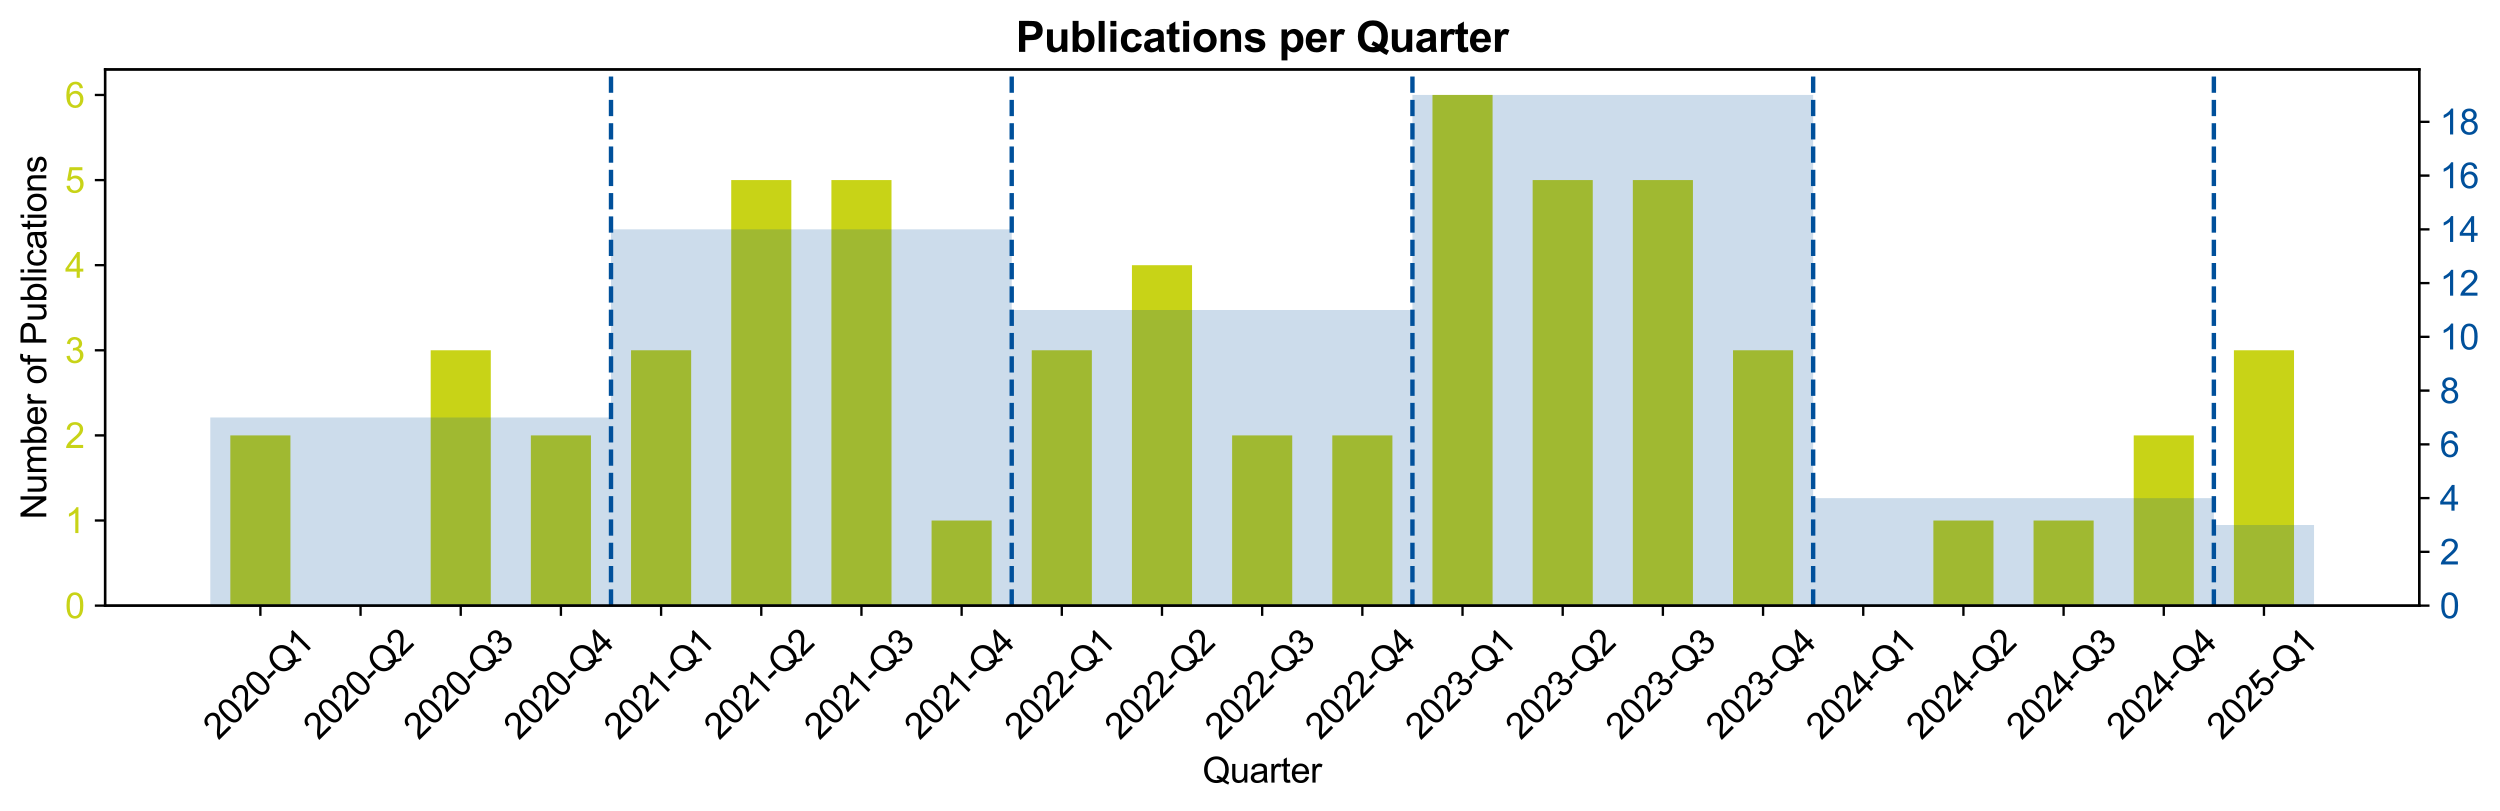 <?xml version="1.0" encoding="utf-8" standalone="no"?>
<!DOCTYPE svg PUBLIC "-//W3C//DTD SVG 1.1//EN"
  "http://www.w3.org/Graphics/SVG/1.1/DTD/svg11.dtd">
<svg xmlns:xlink="http://www.w3.org/1999/xlink" width="852.694pt" height="276.513pt" viewBox="0 0 852.694 276.513" xmlns="http://www.w3.org/2000/svg" version="1.1">
 <defs>
  <style type="text/css">*{stroke-linejoin: round; stroke-linecap: butt}</style>
 </defs>
 <g id="figure_1">
  <g id="patch_1">
   <path d="M 0 276.513 
L 852.694 276.513 
L 852.694 0 
L 0 0 
L 0 276.513 
z
" style="fill: none"/>
  </g>
  <g id="axes_1">
   <g id="patch_2">
    <path d="M 35.847 206.561 
L 825.148 206.561 
L 825.148 23.683 
L 35.847 23.683 
L 35.847 206.561 
z
" style="fill: none"/>
   </g>
   <g id="patch_3">
    <path d="M 78.559 206.561 
L 99.06 206.561 
L 99.06 148.504 
L 78.559 148.504 
z
" clip-path="url(#p0980b74eaa)" style="fill: #c8d317"/>
   </g>
   <g id="patch_4">
    <path d="M 112.727 206.561 
L 133.229 206.561 
L 133.229 206.561 
L 112.727 206.561 
z
" clip-path="url(#p0980b74eaa)" style="fill: #c8d317"/>
   </g>
   <g id="patch_5">
    <path d="M 146.896 206.561 
L 167.398 206.561 
L 167.398 119.476 
L 146.896 119.476 
z
" clip-path="url(#p0980b74eaa)" style="fill: #c8d317"/>
   </g>
   <g id="patch_6">
    <path d="M 181.065 206.561 
L 201.566 206.561 
L 201.566 148.504 
L 181.065 148.504 
z
" clip-path="url(#p0980b74eaa)" style="fill: #c8d317"/>
   </g>
   <g id="patch_7">
    <path d="M 215.234 206.561 
L 235.735 206.561 
L 235.735 119.476 
L 215.234 119.476 
z
" clip-path="url(#p0980b74eaa)" style="fill: #c8d317"/>
   </g>
   <g id="patch_8">
    <path d="M 249.403 206.561 
L 269.904 206.561 
L 269.904 61.419 
L 249.403 61.419 
z
" clip-path="url(#p0980b74eaa)" style="fill: #c8d317"/>
   </g>
   <g id="patch_9">
    <path d="M 283.572 206.561 
L 304.073 206.561 
L 304.073 61.419 
L 283.572 61.419 
z
" clip-path="url(#p0980b74eaa)" style="fill: #c8d317"/>
   </g>
   <g id="patch_10">
    <path d="M 317.74 206.561 
L 338.242 206.561 
L 338.242 177.532 
L 317.74 177.532 
z
" clip-path="url(#p0980b74eaa)" style="fill: #c8d317"/>
   </g>
   <g id="patch_11">
    <path d="M 351.909 206.561 
L 372.41 206.561 
L 372.41 119.476 
L 351.909 119.476 
z
" clip-path="url(#p0980b74eaa)" style="fill: #c8d317"/>
   </g>
   <g id="patch_12">
    <path d="M 386.078 206.561 
L 406.579 206.561 
L 406.579 90.448 
L 386.078 90.448 
z
" clip-path="url(#p0980b74eaa)" style="fill: #c8d317"/>
   </g>
   <g id="patch_13">
    <path d="M 420.247 206.561 
L 440.748 206.561 
L 440.748 148.504 
L 420.247 148.504 
z
" clip-path="url(#p0980b74eaa)" style="fill: #c8d317"/>
   </g>
   <g id="patch_14">
    <path d="M 454.416 206.561 
L 474.917 206.561 
L 474.917 148.504 
L 454.416 148.504 
z
" clip-path="url(#p0980b74eaa)" style="fill: #c8d317"/>
   </g>
   <g id="patch_15">
    <path d="M 488.585 206.561 
L 509.086 206.561 
L 509.086 32.391 
L 488.585 32.391 
z
" clip-path="url(#p0980b74eaa)" style="fill: #c8d317"/>
   </g>
   <g id="patch_16">
    <path d="M 522.753 206.561 
L 543.255 206.561 
L 543.255 61.419 
L 522.753 61.419 
z
" clip-path="url(#p0980b74eaa)" style="fill: #c8d317"/>
   </g>
   <g id="patch_17">
    <path d="M 556.922 206.561 
L 577.423 206.561 
L 577.423 61.419 
L 556.922 61.419 
z
" clip-path="url(#p0980b74eaa)" style="fill: #c8d317"/>
   </g>
   <g id="patch_18">
    <path d="M 591.091 206.561 
L 611.592 206.561 
L 611.592 119.476 
L 591.091 119.476 
z
" clip-path="url(#p0980b74eaa)" style="fill: #c8d317"/>
   </g>
   <g id="patch_19">
    <path d="M 625.26 206.561 
L 645.761 206.561 
L 645.761 206.561 
L 625.26 206.561 
z
" clip-path="url(#p0980b74eaa)" style="fill: #c8d317"/>
   </g>
   <g id="patch_20">
    <path d="M 659.429 206.561 
L 679.93 206.561 
L 679.93 177.532 
L 659.429 177.532 
z
" clip-path="url(#p0980b74eaa)" style="fill: #c8d317"/>
   </g>
   <g id="patch_21">
    <path d="M 693.597 206.561 
L 714.099 206.561 
L 714.099 177.532 
L 693.597 177.532 
z
" clip-path="url(#p0980b74eaa)" style="fill: #c8d317"/>
   </g>
   <g id="patch_22">
    <path d="M 727.766 206.561 
L 748.268 206.561 
L 748.268 148.504 
L 727.766 148.504 
z
" clip-path="url(#p0980b74eaa)" style="fill: #c8d317"/>
   </g>
   <g id="patch_23">
    <path d="M 761.935 206.561 
L 782.436 206.561 
L 782.436 119.476 
L 761.935 119.476 
z
" clip-path="url(#p0980b74eaa)" style="fill: #c8d317"/>
   </g>
   <g id="matplotlib.axis_1">
    <g id="xtick_1">
     <g id="line2d_1">
      <defs>
       <path id="mac75b59918" d="M 0 0 
L 0 3.5 
" style="stroke: #000000; stroke-width: 0.8"/>
      </defs>
      <g>
       <use xlink:href="#mac75b59918" x="88.809" y="206.561" style="stroke: #000000; stroke-width: 0.8"/>
      </g>
     </g>
     <g id="text_1">
      <!-- 2020-Q1 -->
      <g transform="translate(74.494 252.653) rotate(-45) scale(0.12 -0.12)">
       <defs>
        <path id="ArialMT-32" d="M 3222 541 
L 3222 0 
L 194 0 
Q 188 203 259 391 
Q 375 700 629 1000 
Q 884 1300 1366 1694 
Q 2113 2306 2375 2664 
Q 2638 3022 2638 3341 
Q 2638 3675 2398 3904 
Q 2159 4134 1775 4134 
Q 1369 4134 1125 3890 
Q 881 3647 878 3216 
L 300 3275 
Q 359 3922 746 4261 
Q 1134 4600 1788 4600 
Q 2447 4600 2831 4234 
Q 3216 3869 3216 3328 
Q 3216 3053 3103 2787 
Q 2991 2522 2730 2228 
Q 2469 1934 1863 1422 
Q 1356 997 1212 845 
Q 1069 694 975 541 
L 3222 541 
z
" transform="scale(0.016)"/>
        <path id="ArialMT-30" d="M 266 2259 
Q 266 3072 433 3567 
Q 600 4063 929 4331 
Q 1259 4600 1759 4600 
Q 2128 4600 2406 4451 
Q 2684 4303 2865 4023 
Q 3047 3744 3150 3342 
Q 3253 2941 3253 2259 
Q 3253 1453 3087 958 
Q 2922 463 2592 192 
Q 2263 -78 1759 -78 
Q 1097 -78 719 397 
Q 266 969 266 2259 
z
M 844 2259 
Q 844 1131 1108 757 
Q 1372 384 1759 384 
Q 2147 384 2411 759 
Q 2675 1134 2675 2259 
Q 2675 3391 2411 3762 
Q 2147 4134 1753 4134 
Q 1366 4134 1134 3806 
Q 844 3388 844 2259 
z
" transform="scale(0.016)"/>
        <path id="ArialMT-2d" d="M 203 1375 
L 203 1941 
L 1931 1941 
L 1931 1375 
L 203 1375 
z
" transform="scale(0.016)"/>
        <path id="ArialMT-51" d="M 3966 491 
Q 4388 200 4744 66 
L 4566 -356 
Q 4072 -178 3581 206 
Q 3072 -78 2456 -78 
Q 1834 -78 1328 222 
Q 822 522 548 1065 
Q 275 1609 275 2291 
Q 275 2969 550 3525 
Q 825 4081 1333 4372 
Q 1841 4663 2469 4663 
Q 3103 4663 3612 4361 
Q 4122 4059 4389 3517 
Q 4656 2975 4656 2294 
Q 4656 1728 4484 1276 
Q 4313 825 3966 491 
z
M 2631 1266 
Q 3156 1119 3497 828 
Q 4031 1316 4031 2294 
Q 4031 2850 3842 3265 
Q 3653 3681 3289 3911 
Q 2925 4141 2472 4141 
Q 1794 4141 1347 3677 
Q 900 3213 900 2291 
Q 900 1397 1342 919 
Q 1784 441 2472 441 
Q 2797 441 3084 563 
Q 2800 747 2484 825 
L 2631 1266 
z
" transform="scale(0.016)"/>
        <path id="ArialMT-31" d="M 2384 0 
L 1822 0 
L 1822 3584 
Q 1619 3391 1289 3197 
Q 959 3003 697 2906 
L 697 3450 
Q 1169 3672 1522 3987 
Q 1875 4303 2022 4600 
L 2384 4600 
L 2384 0 
z
" transform="scale(0.016)"/>
       </defs>
       <use xlink:href="#ArialMT-32"/>
       <use xlink:href="#ArialMT-30" transform="translate(55.615 0)"/>
       <use xlink:href="#ArialMT-32" transform="translate(111.23 0)"/>
       <use xlink:href="#ArialMT-30" transform="translate(166.846 0)"/>
       <use xlink:href="#ArialMT-2d" transform="translate(222.461 0)"/>
       <use xlink:href="#ArialMT-51" transform="translate(255.762 0)"/>
       <use xlink:href="#ArialMT-31" transform="translate(333.545 0)"/>
      </g>
     </g>
    </g>
    <g id="xtick_2">
     <g id="line2d_2">
      <g>
       <use xlink:href="#mac75b59918" x="122.978" y="206.561" style="stroke: #000000; stroke-width: 0.8"/>
      </g>
     </g>
     <g id="text_2">
      <!-- 2020-Q2 -->
      <g transform="translate(108.662 252.653) rotate(-45) scale(0.12 -0.12)">
       <use xlink:href="#ArialMT-32"/>
       <use xlink:href="#ArialMT-30" transform="translate(55.615 0)"/>
       <use xlink:href="#ArialMT-32" transform="translate(111.23 0)"/>
       <use xlink:href="#ArialMT-30" transform="translate(166.846 0)"/>
       <use xlink:href="#ArialMT-2d" transform="translate(222.461 0)"/>
       <use xlink:href="#ArialMT-51" transform="translate(255.762 0)"/>
       <use xlink:href="#ArialMT-32" transform="translate(333.545 0)"/>
      </g>
     </g>
    </g>
    <g id="xtick_3">
     <g id="line2d_3">
      <g>
       <use xlink:href="#mac75b59918" x="157.147" y="206.561" style="stroke: #000000; stroke-width: 0.8"/>
      </g>
     </g>
     <g id="text_3">
      <!-- 2020-Q3 -->
      <g transform="translate(142.831 252.653) rotate(-45) scale(0.12 -0.12)">
       <defs>
        <path id="ArialMT-33" d="M 269 1209 
L 831 1284 
Q 928 806 1161 595 
Q 1394 384 1728 384 
Q 2125 384 2398 659 
Q 2672 934 2672 1341 
Q 2672 1728 2419 1979 
Q 2166 2231 1775 2231 
Q 1616 2231 1378 2169 
L 1441 2663 
Q 1497 2656 1531 2656 
Q 1891 2656 2178 2843 
Q 2466 3031 2466 3422 
Q 2466 3731 2256 3934 
Q 2047 4138 1716 4138 
Q 1388 4138 1169 3931 
Q 950 3725 888 3313 
L 325 3413 
Q 428 3978 793 4289 
Q 1159 4600 1703 4600 
Q 2078 4600 2393 4439 
Q 2709 4278 2876 4000 
Q 3044 3722 3044 3409 
Q 3044 3113 2884 2869 
Q 2725 2625 2413 2481 
Q 2819 2388 3044 2092 
Q 3269 1797 3269 1353 
Q 3269 753 2831 336 
Q 2394 -81 1725 -81 
Q 1122 -81 723 278 
Q 325 638 269 1209 
z
" transform="scale(0.016)"/>
       </defs>
       <use xlink:href="#ArialMT-32"/>
       <use xlink:href="#ArialMT-30" transform="translate(55.615 0)"/>
       <use xlink:href="#ArialMT-32" transform="translate(111.23 0)"/>
       <use xlink:href="#ArialMT-30" transform="translate(166.846 0)"/>
       <use xlink:href="#ArialMT-2d" transform="translate(222.461 0)"/>
       <use xlink:href="#ArialMT-51" transform="translate(255.762 0)"/>
       <use xlink:href="#ArialMT-33" transform="translate(333.545 0)"/>
      </g>
     </g>
    </g>
    <g id="xtick_4">
     <g id="line2d_4">
      <g>
       <use xlink:href="#mac75b59918" x="191.316" y="206.561" style="stroke: #000000; stroke-width: 0.8"/>
      </g>
     </g>
     <g id="text_4">
      <!-- 2020-Q4 -->
      <g transform="translate(177 252.653) rotate(-45) scale(0.12 -0.12)">
       <defs>
        <path id="ArialMT-34" d="M 2069 0 
L 2069 1097 
L 81 1097 
L 81 1613 
L 2172 4581 
L 2631 4581 
L 2631 1613 
L 3250 1613 
L 3250 1097 
L 2631 1097 
L 2631 0 
L 2069 0 
z
M 2069 1613 
L 2069 3678 
L 634 1613 
L 2069 1613 
z
" transform="scale(0.016)"/>
       </defs>
       <use xlink:href="#ArialMT-32"/>
       <use xlink:href="#ArialMT-30" transform="translate(55.615 0)"/>
       <use xlink:href="#ArialMT-32" transform="translate(111.23 0)"/>
       <use xlink:href="#ArialMT-30" transform="translate(166.846 0)"/>
       <use xlink:href="#ArialMT-2d" transform="translate(222.461 0)"/>
       <use xlink:href="#ArialMT-51" transform="translate(255.762 0)"/>
       <use xlink:href="#ArialMT-34" transform="translate(333.545 0)"/>
      </g>
     </g>
    </g>
    <g id="xtick_5">
     <g id="line2d_5">
      <g>
       <use xlink:href="#mac75b59918" x="225.485" y="206.561" style="stroke: #000000; stroke-width: 0.8"/>
      </g>
     </g>
     <g id="text_5">
      <!-- 2021-Q1 -->
      <g transform="translate(211.169 252.653) rotate(-45) scale(0.12 -0.12)">
       <use xlink:href="#ArialMT-32"/>
       <use xlink:href="#ArialMT-30" transform="translate(55.615 0)"/>
       <use xlink:href="#ArialMT-32" transform="translate(111.23 0)"/>
       <use xlink:href="#ArialMT-31" transform="translate(166.846 0)"/>
       <use xlink:href="#ArialMT-2d" transform="translate(222.461 0)"/>
       <use xlink:href="#ArialMT-51" transform="translate(255.762 0)"/>
       <use xlink:href="#ArialMT-31" transform="translate(333.545 0)"/>
      </g>
     </g>
    </g>
    <g id="xtick_6">
     <g id="line2d_6">
      <g>
       <use xlink:href="#mac75b59918" x="259.653" y="206.561" style="stroke: #000000; stroke-width: 0.8"/>
      </g>
     </g>
     <g id="text_6">
      <!-- 2021-Q2 -->
      <g transform="translate(245.338 252.653) rotate(-45) scale(0.12 -0.12)">
       <use xlink:href="#ArialMT-32"/>
       <use xlink:href="#ArialMT-30" transform="translate(55.615 0)"/>
       <use xlink:href="#ArialMT-32" transform="translate(111.23 0)"/>
       <use xlink:href="#ArialMT-31" transform="translate(166.846 0)"/>
       <use xlink:href="#ArialMT-2d" transform="translate(222.461 0)"/>
       <use xlink:href="#ArialMT-51" transform="translate(255.762 0)"/>
       <use xlink:href="#ArialMT-32" transform="translate(333.545 0)"/>
      </g>
     </g>
    </g>
    <g id="xtick_7">
     <g id="line2d_7">
      <g>
       <use xlink:href="#mac75b59918" x="293.822" y="206.561" style="stroke: #000000; stroke-width: 0.8"/>
      </g>
     </g>
     <g id="text_7">
      <!-- 2021-Q3 -->
      <g transform="translate(279.507 252.653) rotate(-45) scale(0.12 -0.12)">
       <use xlink:href="#ArialMT-32"/>
       <use xlink:href="#ArialMT-30" transform="translate(55.615 0)"/>
       <use xlink:href="#ArialMT-32" transform="translate(111.23 0)"/>
       <use xlink:href="#ArialMT-31" transform="translate(166.846 0)"/>
       <use xlink:href="#ArialMT-2d" transform="translate(222.461 0)"/>
       <use xlink:href="#ArialMT-51" transform="translate(255.762 0)"/>
       <use xlink:href="#ArialMT-33" transform="translate(333.545 0)"/>
      </g>
     </g>
    </g>
    <g id="xtick_8">
     <g id="line2d_8">
      <g>
       <use xlink:href="#mac75b59918" x="327.991" y="206.561" style="stroke: #000000; stroke-width: 0.8"/>
      </g>
     </g>
     <g id="text_8">
      <!-- 2021-Q4 -->
      <g transform="translate(313.675 252.653) rotate(-45) scale(0.12 -0.12)">
       <use xlink:href="#ArialMT-32"/>
       <use xlink:href="#ArialMT-30" transform="translate(55.615 0)"/>
       <use xlink:href="#ArialMT-32" transform="translate(111.23 0)"/>
       <use xlink:href="#ArialMT-31" transform="translate(166.846 0)"/>
       <use xlink:href="#ArialMT-2d" transform="translate(222.461 0)"/>
       <use xlink:href="#ArialMT-51" transform="translate(255.762 0)"/>
       <use xlink:href="#ArialMT-34" transform="translate(333.545 0)"/>
      </g>
     </g>
    </g>
    <g id="xtick_9">
     <g id="line2d_9">
      <g>
       <use xlink:href="#mac75b59918" x="362.16" y="206.561" style="stroke: #000000; stroke-width: 0.8"/>
      </g>
     </g>
     <g id="text_9">
      <!-- 2022-Q1 -->
      <g transform="translate(347.844 252.653) rotate(-45) scale(0.12 -0.12)">
       <use xlink:href="#ArialMT-32"/>
       <use xlink:href="#ArialMT-30" transform="translate(55.615 0)"/>
       <use xlink:href="#ArialMT-32" transform="translate(111.23 0)"/>
       <use xlink:href="#ArialMT-32" transform="translate(166.846 0)"/>
       <use xlink:href="#ArialMT-2d" transform="translate(222.461 0)"/>
       <use xlink:href="#ArialMT-51" transform="translate(255.762 0)"/>
       <use xlink:href="#ArialMT-31" transform="translate(333.545 0)"/>
      </g>
     </g>
    </g>
    <g id="xtick_10">
     <g id="line2d_10">
      <g>
       <use xlink:href="#mac75b59918" x="396.329" y="206.561" style="stroke: #000000; stroke-width: 0.8"/>
      </g>
     </g>
     <g id="text_10">
      <!-- 2022-Q2 -->
      <g transform="translate(382.013 252.653) rotate(-45) scale(0.12 -0.12)">
       <use xlink:href="#ArialMT-32"/>
       <use xlink:href="#ArialMT-30" transform="translate(55.615 0)"/>
       <use xlink:href="#ArialMT-32" transform="translate(111.23 0)"/>
       <use xlink:href="#ArialMT-32" transform="translate(166.846 0)"/>
       <use xlink:href="#ArialMT-2d" transform="translate(222.461 0)"/>
       <use xlink:href="#ArialMT-51" transform="translate(255.762 0)"/>
       <use xlink:href="#ArialMT-32" transform="translate(333.545 0)"/>
      </g>
     </g>
    </g>
    <g id="xtick_11">
     <g id="line2d_11">
      <g>
       <use xlink:href="#mac75b59918" x="430.498" y="206.561" style="stroke: #000000; stroke-width: 0.8"/>
      </g>
     </g>
     <g id="text_11">
      <!-- 2022-Q3 -->
      <g transform="translate(416.182 252.653) rotate(-45) scale(0.12 -0.12)">
       <use xlink:href="#ArialMT-32"/>
       <use xlink:href="#ArialMT-30" transform="translate(55.615 0)"/>
       <use xlink:href="#ArialMT-32" transform="translate(111.23 0)"/>
       <use xlink:href="#ArialMT-32" transform="translate(166.846 0)"/>
       <use xlink:href="#ArialMT-2d" transform="translate(222.461 0)"/>
       <use xlink:href="#ArialMT-51" transform="translate(255.762 0)"/>
       <use xlink:href="#ArialMT-33" transform="translate(333.545 0)"/>
      </g>
     </g>
    </g>
    <g id="xtick_12">
     <g id="line2d_12">
      <g>
       <use xlink:href="#mac75b59918" x="464.666" y="206.561" style="stroke: #000000; stroke-width: 0.8"/>
      </g>
     </g>
     <g id="text_12">
      <!-- 2022-Q4 -->
      <g transform="translate(450.351 252.653) rotate(-45) scale(0.12 -0.12)">
       <use xlink:href="#ArialMT-32"/>
       <use xlink:href="#ArialMT-30" transform="translate(55.615 0)"/>
       <use xlink:href="#ArialMT-32" transform="translate(111.23 0)"/>
       <use xlink:href="#ArialMT-32" transform="translate(166.846 0)"/>
       <use xlink:href="#ArialMT-2d" transform="translate(222.461 0)"/>
       <use xlink:href="#ArialMT-51" transform="translate(255.762 0)"/>
       <use xlink:href="#ArialMT-34" transform="translate(333.545 0)"/>
      </g>
     </g>
    </g>
    <g id="xtick_13">
     <g id="line2d_13">
      <g>
       <use xlink:href="#mac75b59918" x="498.835" y="206.561" style="stroke: #000000; stroke-width: 0.8"/>
      </g>
     </g>
     <g id="text_13">
      <!-- 2023-Q1 -->
      <g transform="translate(484.52 252.653) rotate(-45) scale(0.12 -0.12)">
       <use xlink:href="#ArialMT-32"/>
       <use xlink:href="#ArialMT-30" transform="translate(55.615 0)"/>
       <use xlink:href="#ArialMT-32" transform="translate(111.23 0)"/>
       <use xlink:href="#ArialMT-33" transform="translate(166.846 0)"/>
       <use xlink:href="#ArialMT-2d" transform="translate(222.461 0)"/>
       <use xlink:href="#ArialMT-51" transform="translate(255.762 0)"/>
       <use xlink:href="#ArialMT-31" transform="translate(333.545 0)"/>
      </g>
     </g>
    </g>
    <g id="xtick_14">
     <g id="line2d_14">
      <g>
       <use xlink:href="#mac75b59918" x="533.004" y="206.561" style="stroke: #000000; stroke-width: 0.8"/>
      </g>
     </g>
     <g id="text_14">
      <!-- 2023-Q2 -->
      <g transform="translate(518.688 252.653) rotate(-45) scale(0.12 -0.12)">
       <use xlink:href="#ArialMT-32"/>
       <use xlink:href="#ArialMT-30" transform="translate(55.615 0)"/>
       <use xlink:href="#ArialMT-32" transform="translate(111.23 0)"/>
       <use xlink:href="#ArialMT-33" transform="translate(166.846 0)"/>
       <use xlink:href="#ArialMT-2d" transform="translate(222.461 0)"/>
       <use xlink:href="#ArialMT-51" transform="translate(255.762 0)"/>
       <use xlink:href="#ArialMT-32" transform="translate(333.545 0)"/>
      </g>
     </g>
    </g>
    <g id="xtick_15">
     <g id="line2d_15">
      <g>
       <use xlink:href="#mac75b59918" x="567.173" y="206.561" style="stroke: #000000; stroke-width: 0.8"/>
      </g>
     </g>
     <g id="text_15">
      <!-- 2023-Q3 -->
      <g transform="translate(552.857 252.653) rotate(-45) scale(0.12 -0.12)">
       <use xlink:href="#ArialMT-32"/>
       <use xlink:href="#ArialMT-30" transform="translate(55.615 0)"/>
       <use xlink:href="#ArialMT-32" transform="translate(111.23 0)"/>
       <use xlink:href="#ArialMT-33" transform="translate(166.846 0)"/>
       <use xlink:href="#ArialMT-2d" transform="translate(222.461 0)"/>
       <use xlink:href="#ArialMT-51" transform="translate(255.762 0)"/>
       <use xlink:href="#ArialMT-33" transform="translate(333.545 0)"/>
      </g>
     </g>
    </g>
    <g id="xtick_16">
     <g id="line2d_16">
      <g>
       <use xlink:href="#mac75b59918" x="601.342" y="206.561" style="stroke: #000000; stroke-width: 0.8"/>
      </g>
     </g>
     <g id="text_16">
      <!-- 2023-Q4 -->
      <g transform="translate(587.026 252.653) rotate(-45) scale(0.12 -0.12)">
       <use xlink:href="#ArialMT-32"/>
       <use xlink:href="#ArialMT-30" transform="translate(55.615 0)"/>
       <use xlink:href="#ArialMT-32" transform="translate(111.23 0)"/>
       <use xlink:href="#ArialMT-33" transform="translate(166.846 0)"/>
       <use xlink:href="#ArialMT-2d" transform="translate(222.461 0)"/>
       <use xlink:href="#ArialMT-51" transform="translate(255.762 0)"/>
       <use xlink:href="#ArialMT-34" transform="translate(333.545 0)"/>
      </g>
     </g>
    </g>
    <g id="xtick_17">
     <g id="line2d_17">
      <g>
       <use xlink:href="#mac75b59918" x="635.51" y="206.561" style="stroke: #000000; stroke-width: 0.8"/>
      </g>
     </g>
     <g id="text_17">
      <!-- 2024-Q1 -->
      <g transform="translate(621.195 252.653) rotate(-45) scale(0.12 -0.12)">
       <use xlink:href="#ArialMT-32"/>
       <use xlink:href="#ArialMT-30" transform="translate(55.615 0)"/>
       <use xlink:href="#ArialMT-32" transform="translate(111.23 0)"/>
       <use xlink:href="#ArialMT-34" transform="translate(166.846 0)"/>
       <use xlink:href="#ArialMT-2d" transform="translate(222.461 0)"/>
       <use xlink:href="#ArialMT-51" transform="translate(255.762 0)"/>
       <use xlink:href="#ArialMT-31" transform="translate(333.545 0)"/>
      </g>
     </g>
    </g>
    <g id="xtick_18">
     <g id="line2d_18">
      <g>
       <use xlink:href="#mac75b59918" x="669.679" y="206.561" style="stroke: #000000; stroke-width: 0.8"/>
      </g>
     </g>
     <g id="text_18">
      <!-- 2024-Q2 -->
      <g transform="translate(655.364 252.653) rotate(-45) scale(0.12 -0.12)">
       <use xlink:href="#ArialMT-32"/>
       <use xlink:href="#ArialMT-30" transform="translate(55.615 0)"/>
       <use xlink:href="#ArialMT-32" transform="translate(111.23 0)"/>
       <use xlink:href="#ArialMT-34" transform="translate(166.846 0)"/>
       <use xlink:href="#ArialMT-2d" transform="translate(222.461 0)"/>
       <use xlink:href="#ArialMT-51" transform="translate(255.762 0)"/>
       <use xlink:href="#ArialMT-32" transform="translate(333.545 0)"/>
      </g>
     </g>
    </g>
    <g id="xtick_19">
     <g id="line2d_19">
      <g>
       <use xlink:href="#mac75b59918" x="703.848" y="206.561" style="stroke: #000000; stroke-width: 0.8"/>
      </g>
     </g>
     <g id="text_19">
      <!-- 2024-Q3 -->
      <g transform="translate(689.533 252.653) rotate(-45) scale(0.12 -0.12)">
       <use xlink:href="#ArialMT-32"/>
       <use xlink:href="#ArialMT-30" transform="translate(55.615 0)"/>
       <use xlink:href="#ArialMT-32" transform="translate(111.23 0)"/>
       <use xlink:href="#ArialMT-34" transform="translate(166.846 0)"/>
       <use xlink:href="#ArialMT-2d" transform="translate(222.461 0)"/>
       <use xlink:href="#ArialMT-51" transform="translate(255.762 0)"/>
       <use xlink:href="#ArialMT-33" transform="translate(333.545 0)"/>
      </g>
     </g>
    </g>
    <g id="xtick_20">
     <g id="line2d_20">
      <g>
       <use xlink:href="#mac75b59918" x="738.017" y="206.561" style="stroke: #000000; stroke-width: 0.8"/>
      </g>
     </g>
     <g id="text_20">
      <!-- 2024-Q4 -->
      <g transform="translate(723.701 252.653) rotate(-45) scale(0.12 -0.12)">
       <use xlink:href="#ArialMT-32"/>
       <use xlink:href="#ArialMT-30" transform="translate(55.615 0)"/>
       <use xlink:href="#ArialMT-32" transform="translate(111.23 0)"/>
       <use xlink:href="#ArialMT-34" transform="translate(166.846 0)"/>
       <use xlink:href="#ArialMT-2d" transform="translate(222.461 0)"/>
       <use xlink:href="#ArialMT-51" transform="translate(255.762 0)"/>
       <use xlink:href="#ArialMT-34" transform="translate(333.545 0)"/>
      </g>
     </g>
    </g>
    <g id="xtick_21">
     <g id="line2d_21">
      <g>
       <use xlink:href="#mac75b59918" x="772.186" y="206.561" style="stroke: #000000; stroke-width: 0.8"/>
      </g>
     </g>
     <g id="text_21">
      <!-- 2025-Q1 -->
      <g transform="translate(757.87 252.653) rotate(-45) scale(0.12 -0.12)">
       <defs>
        <path id="ArialMT-35" d="M 266 1200 
L 856 1250 
Q 922 819 1161 601 
Q 1400 384 1738 384 
Q 2144 384 2425 690 
Q 2706 997 2706 1503 
Q 2706 1984 2436 2262 
Q 2166 2541 1728 2541 
Q 1456 2541 1237 2417 
Q 1019 2294 894 2097 
L 366 2166 
L 809 4519 
L 3088 4519 
L 3088 3981 
L 1259 3981 
L 1013 2750 
Q 1425 3038 1878 3038 
Q 2478 3038 2890 2622 
Q 3303 2206 3303 1553 
Q 3303 931 2941 478 
Q 2500 -78 1738 -78 
Q 1113 -78 717 272 
Q 322 622 266 1200 
z
" transform="scale(0.016)"/>
       </defs>
       <use xlink:href="#ArialMT-32"/>
       <use xlink:href="#ArialMT-30" transform="translate(55.615 0)"/>
       <use xlink:href="#ArialMT-32" transform="translate(111.23 0)"/>
       <use xlink:href="#ArialMT-35" transform="translate(166.846 0)"/>
       <use xlink:href="#ArialMT-2d" transform="translate(222.461 0)"/>
       <use xlink:href="#ArialMT-51" transform="translate(255.762 0)"/>
       <use xlink:href="#ArialMT-31" transform="translate(333.545 0)"/>
      </g>
     </g>
    </g>
    <g id="text_22">
     <!-- Quarter -->
     <g transform="translate(410.158 266.928) scale(0.12 -0.12)">
      <defs>
       <path id="ArialMT-75" d="M 2597 0 
L 2597 488 
Q 2209 -75 1544 -75 
Q 1250 -75 995 37 
Q 741 150 617 320 
Q 494 491 444 738 
Q 409 903 409 1263 
L 409 3319 
L 972 3319 
L 972 1478 
Q 972 1038 1006 884 
Q 1059 663 1231 536 
Q 1403 409 1656 409 
Q 1909 409 2131 539 
Q 2353 669 2445 892 
Q 2538 1116 2538 1541 
L 2538 3319 
L 3100 3319 
L 3100 0 
L 2597 0 
z
" transform="scale(0.016)"/>
       <path id="ArialMT-61" d="M 2588 409 
Q 2275 144 1986 34 
Q 1697 -75 1366 -75 
Q 819 -75 525 192 
Q 231 459 231 875 
Q 231 1119 342 1320 
Q 453 1522 633 1644 
Q 813 1766 1038 1828 
Q 1203 1872 1538 1913 
Q 2219 1994 2541 2106 
Q 2544 2222 2544 2253 
Q 2544 2597 2384 2738 
Q 2169 2928 1744 2928 
Q 1347 2928 1158 2789 
Q 969 2650 878 2297 
L 328 2372 
Q 403 2725 575 2942 
Q 747 3159 1072 3276 
Q 1397 3394 1825 3394 
Q 2250 3394 2515 3294 
Q 2781 3194 2906 3042 
Q 3031 2891 3081 2659 
Q 3109 2516 3109 2141 
L 3109 1391 
Q 3109 606 3145 398 
Q 3181 191 3288 0 
L 2700 0 
Q 2613 175 2588 409 
z
M 2541 1666 
Q 2234 1541 1622 1453 
Q 1275 1403 1131 1340 
Q 988 1278 909 1158 
Q 831 1038 831 891 
Q 831 666 1001 516 
Q 1172 366 1500 366 
Q 1825 366 2078 508 
Q 2331 650 2450 897 
Q 2541 1088 2541 1459 
L 2541 1666 
z
" transform="scale(0.016)"/>
       <path id="ArialMT-72" d="M 416 0 
L 416 3319 
L 922 3319 
L 922 2816 
Q 1116 3169 1280 3281 
Q 1444 3394 1641 3394 
Q 1925 3394 2219 3213 
L 2025 2691 
Q 1819 2813 1613 2813 
Q 1428 2813 1281 2702 
Q 1134 2591 1072 2394 
Q 978 2094 978 1738 
L 978 0 
L 416 0 
z
" transform="scale(0.016)"/>
       <path id="ArialMT-74" d="M 1650 503 
L 1731 6 
Q 1494 -44 1306 -44 
Q 1000 -44 831 53 
Q 663 150 594 308 
Q 525 466 525 972 
L 525 2881 
L 113 2881 
L 113 3319 
L 525 3319 
L 525 4141 
L 1084 4478 
L 1084 3319 
L 1650 3319 
L 1650 2881 
L 1084 2881 
L 1084 941 
Q 1084 700 1114 631 
Q 1144 563 1211 522 
Q 1278 481 1403 481 
Q 1497 481 1650 503 
z
" transform="scale(0.016)"/>
       <path id="ArialMT-65" d="M 2694 1069 
L 3275 997 
Q 3138 488 2766 206 
Q 2394 -75 1816 -75 
Q 1088 -75 661 373 
Q 234 822 234 1631 
Q 234 2469 665 2931 
Q 1097 3394 1784 3394 
Q 2450 3394 2872 2941 
Q 3294 2488 3294 1666 
Q 3294 1616 3291 1516 
L 816 1516 
Q 847 969 1125 678 
Q 1403 388 1819 388 
Q 2128 388 2347 550 
Q 2566 713 2694 1069 
z
M 847 1978 
L 2700 1978 
Q 2663 2397 2488 2606 
Q 2219 2931 1791 2931 
Q 1403 2931 1139 2672 
Q 875 2413 847 1978 
z
" transform="scale(0.016)"/>
      </defs>
      <use xlink:href="#ArialMT-51"/>
      <use xlink:href="#ArialMT-75" transform="translate(77.783 0)"/>
      <use xlink:href="#ArialMT-61" transform="translate(133.398 0)"/>
      <use xlink:href="#ArialMT-72" transform="translate(189.014 0)"/>
      <use xlink:href="#ArialMT-74" transform="translate(222.314 0)"/>
      <use xlink:href="#ArialMT-65" transform="translate(250.098 0)"/>
      <use xlink:href="#ArialMT-72" transform="translate(305.713 0)"/>
     </g>
    </g>
   </g>
   <g id="matplotlib.axis_2">
    <g id="ytick_1">
     <g id="line2d_22">
      <defs>
       <path id="mc3395d11bf" d="M 0 0 
L -3.5 0 
" style="stroke: #000000; stroke-width: 0.8"/>
      </defs>
      <g>
       <use xlink:href="#mc3395d11bf" x="35.847" y="206.561" style="stroke: #000000; stroke-width: 0.8"/>
      </g>
     </g>
     <g id="text_23">
      <!-- 0 -->
      <g style="fill: #c8d317" transform="translate(22.174 210.855) scale(0.12 -0.12)">
       <use xlink:href="#ArialMT-30"/>
      </g>
     </g>
    </g>
    <g id="ytick_2">
     <g id="line2d_23">
      <g>
       <use xlink:href="#mc3395d11bf" x="35.847" y="177.532" style="stroke: #000000; stroke-width: 0.8"/>
      </g>
     </g>
     <g id="text_24">
      <!-- 1 -->
      <g style="fill: #c8d317" transform="translate(22.174 181.827) scale(0.12 -0.12)">
       <use xlink:href="#ArialMT-31"/>
      </g>
     </g>
    </g>
    <g id="ytick_3">
     <g id="line2d_24">
      <g>
       <use xlink:href="#mc3395d11bf" x="35.847" y="148.504" style="stroke: #000000; stroke-width: 0.8"/>
      </g>
     </g>
     <g id="text_25">
      <!-- 2 -->
      <g style="fill: #c8d317" transform="translate(22.174 152.799) scale(0.12 -0.12)">
       <use xlink:href="#ArialMT-32"/>
      </g>
     </g>
    </g>
    <g id="ytick_4">
     <g id="line2d_25">
      <g>
       <use xlink:href="#mc3395d11bf" x="35.847" y="119.476" style="stroke: #000000; stroke-width: 0.8"/>
      </g>
     </g>
     <g id="text_26">
      <!-- 3 -->
      <g style="fill: #c8d317" transform="translate(22.174 123.771) scale(0.12 -0.12)">
       <use xlink:href="#ArialMT-33"/>
      </g>
     </g>
    </g>
    <g id="ytick_5">
     <g id="line2d_26">
      <g>
       <use xlink:href="#mc3395d11bf" x="35.847" y="90.448" style="stroke: #000000; stroke-width: 0.8"/>
      </g>
     </g>
     <g id="text_27">
      <!-- 4 -->
      <g style="fill: #c8d317" transform="translate(22.174 94.742) scale(0.12 -0.12)">
       <use xlink:href="#ArialMT-34"/>
      </g>
     </g>
    </g>
    <g id="ytick_6">
     <g id="line2d_27">
      <g>
       <use xlink:href="#mc3395d11bf" x="35.847" y="61.419" style="stroke: #000000; stroke-width: 0.8"/>
      </g>
     </g>
     <g id="text_28">
      <!-- 5 -->
      <g style="fill: #c8d317" transform="translate(22.174 65.714) scale(0.12 -0.12)">
       <use xlink:href="#ArialMT-35"/>
      </g>
     </g>
    </g>
    <g id="ytick_7">
     <g id="line2d_28">
      <g>
       <use xlink:href="#mc3395d11bf" x="35.847" y="32.391" style="stroke: #000000; stroke-width: 0.8"/>
      </g>
     </g>
     <g id="text_29">
      <!-- 6 -->
      <g style="fill: #c8d317" transform="translate(22.174 36.686) scale(0.12 -0.12)">
       <defs>
        <path id="ArialMT-36" d="M 3184 3459 
L 2625 3416 
Q 2550 3747 2413 3897 
Q 2184 4138 1850 4138 
Q 1581 4138 1378 3988 
Q 1113 3794 959 3422 
Q 806 3050 800 2363 
Q 1003 2672 1297 2822 
Q 1591 2972 1913 2972 
Q 2475 2972 2870 2558 
Q 3266 2144 3266 1488 
Q 3266 1056 3080 686 
Q 2894 316 2569 119 
Q 2244 -78 1831 -78 
Q 1128 -78 684 439 
Q 241 956 241 2144 
Q 241 3472 731 4075 
Q 1159 4600 1884 4600 
Q 2425 4600 2770 4297 
Q 3116 3994 3184 3459 
z
M 888 1484 
Q 888 1194 1011 928 
Q 1134 663 1356 523 
Q 1578 384 1822 384 
Q 2178 384 2434 671 
Q 2691 959 2691 1453 
Q 2691 1928 2437 2201 
Q 2184 2475 1800 2475 
Q 1419 2475 1153 2201 
Q 888 1928 888 1484 
z
" transform="scale(0.016)"/>
       </defs>
       <use xlink:href="#ArialMT-36"/>
      </g>
     </g>
    </g>
    <g id="text_30">
     <!-- Number of Publications -->
     <g transform="translate(15.789 177.149) rotate(-90) scale(0.12 -0.12)">
      <defs>
       <path id="ArialMT-4e" d="M 488 0 
L 488 4581 
L 1109 4581 
L 3516 984 
L 3516 4581 
L 4097 4581 
L 4097 0 
L 3475 0 
L 1069 3600 
L 1069 0 
L 488 0 
z
" transform="scale(0.016)"/>
       <path id="ArialMT-6d" d="M 422 0 
L 422 3319 
L 925 3319 
L 925 2853 
Q 1081 3097 1340 3245 
Q 1600 3394 1931 3394 
Q 2300 3394 2536 3241 
Q 2772 3088 2869 2813 
Q 3263 3394 3894 3394 
Q 4388 3394 4653 3120 
Q 4919 2847 4919 2278 
L 4919 0 
L 4359 0 
L 4359 2091 
Q 4359 2428 4304 2576 
Q 4250 2725 4106 2815 
Q 3963 2906 3769 2906 
Q 3419 2906 3187 2673 
Q 2956 2441 2956 1928 
L 2956 0 
L 2394 0 
L 2394 2156 
Q 2394 2531 2256 2718 
Q 2119 2906 1806 2906 
Q 1569 2906 1367 2781 
Q 1166 2656 1075 2415 
Q 984 2175 984 1722 
L 984 0 
L 422 0 
z
" transform="scale(0.016)"/>
       <path id="ArialMT-62" d="M 941 0 
L 419 0 
L 419 4581 
L 981 4581 
L 981 2947 
Q 1338 3394 1891 3394 
Q 2197 3394 2470 3270 
Q 2744 3147 2920 2923 
Q 3097 2700 3197 2384 
Q 3297 2069 3297 1709 
Q 3297 856 2875 390 
Q 2453 -75 1863 -75 
Q 1275 -75 941 416 
L 941 0 
z
M 934 1684 
Q 934 1088 1097 822 
Q 1363 388 1816 388 
Q 2184 388 2453 708 
Q 2722 1028 2722 1663 
Q 2722 2313 2464 2622 
Q 2206 2931 1841 2931 
Q 1472 2931 1203 2611 
Q 934 2291 934 1684 
z
" transform="scale(0.016)"/>
       <path id="ArialMT-20" transform="scale(0.016)"/>
       <path id="ArialMT-6f" d="M 213 1659 
Q 213 2581 725 3025 
Q 1153 3394 1769 3394 
Q 2453 3394 2887 2945 
Q 3322 2497 3322 1706 
Q 3322 1066 3130 698 
Q 2938 331 2570 128 
Q 2203 -75 1769 -75 
Q 1072 -75 642 372 
Q 213 819 213 1659 
z
M 791 1659 
Q 791 1022 1069 705 
Q 1347 388 1769 388 
Q 2188 388 2466 706 
Q 2744 1025 2744 1678 
Q 2744 2294 2464 2611 
Q 2184 2928 1769 2928 
Q 1347 2928 1069 2612 
Q 791 2297 791 1659 
z
" transform="scale(0.016)"/>
       <path id="ArialMT-66" d="M 556 0 
L 556 2881 
L 59 2881 
L 59 3319 
L 556 3319 
L 556 3672 
Q 556 4006 616 4169 
Q 697 4388 901 4523 
Q 1106 4659 1475 4659 
Q 1713 4659 2000 4603 
L 1916 4113 
Q 1741 4144 1584 4144 
Q 1328 4144 1222 4034 
Q 1116 3925 1116 3625 
L 1116 3319 
L 1763 3319 
L 1763 2881 
L 1116 2881 
L 1116 0 
L 556 0 
z
" transform="scale(0.016)"/>
       <path id="ArialMT-50" d="M 494 0 
L 494 4581 
L 2222 4581 
Q 2678 4581 2919 4538 
Q 3256 4481 3484 4323 
Q 3713 4166 3852 3881 
Q 3991 3597 3991 3256 
Q 3991 2672 3619 2267 
Q 3247 1863 2275 1863 
L 1100 1863 
L 1100 0 
L 494 0 
z
M 1100 2403 
L 2284 2403 
Q 2872 2403 3119 2622 
Q 3366 2841 3366 3238 
Q 3366 3525 3220 3729 
Q 3075 3934 2838 4000 
Q 2684 4041 2272 4041 
L 1100 4041 
L 1100 2403 
z
" transform="scale(0.016)"/>
       <path id="ArialMT-6c" d="M 409 0 
L 409 4581 
L 972 4581 
L 972 0 
L 409 0 
z
" transform="scale(0.016)"/>
       <path id="ArialMT-69" d="M 425 3934 
L 425 4581 
L 988 4581 
L 988 3934 
L 425 3934 
z
M 425 0 
L 425 3319 
L 988 3319 
L 988 0 
L 425 0 
z
" transform="scale(0.016)"/>
       <path id="ArialMT-63" d="M 2588 1216 
L 3141 1144 
Q 3050 572 2676 248 
Q 2303 -75 1759 -75 
Q 1078 -75 664 370 
Q 250 816 250 1647 
Q 250 2184 428 2587 
Q 606 2991 970 3192 
Q 1334 3394 1763 3394 
Q 2303 3394 2647 3120 
Q 2991 2847 3088 2344 
L 2541 2259 
Q 2463 2594 2264 2762 
Q 2066 2931 1784 2931 
Q 1359 2931 1093 2626 
Q 828 2322 828 1663 
Q 828 994 1084 691 
Q 1341 388 1753 388 
Q 2084 388 2306 591 
Q 2528 794 2588 1216 
z
" transform="scale(0.016)"/>
       <path id="ArialMT-6e" d="M 422 0 
L 422 3319 
L 928 3319 
L 928 2847 
Q 1294 3394 1984 3394 
Q 2284 3394 2536 3286 
Q 2788 3178 2913 3003 
Q 3038 2828 3088 2588 
Q 3119 2431 3119 2041 
L 3119 0 
L 2556 0 
L 2556 2019 
Q 2556 2363 2490 2533 
Q 2425 2703 2258 2804 
Q 2091 2906 1866 2906 
Q 1506 2906 1245 2678 
Q 984 2450 984 1813 
L 984 0 
L 422 0 
z
" transform="scale(0.016)"/>
       <path id="ArialMT-73" d="M 197 991 
L 753 1078 
Q 800 744 1014 566 
Q 1228 388 1613 388 
Q 2000 388 2187 545 
Q 2375 703 2375 916 
Q 2375 1106 2209 1216 
Q 2094 1291 1634 1406 
Q 1016 1563 777 1677 
Q 538 1791 414 1992 
Q 291 2194 291 2438 
Q 291 2659 392 2848 
Q 494 3038 669 3163 
Q 800 3259 1026 3326 
Q 1253 3394 1513 3394 
Q 1903 3394 2198 3281 
Q 2494 3169 2634 2976 
Q 2775 2784 2828 2463 
L 2278 2388 
Q 2241 2644 2061 2787 
Q 1881 2931 1553 2931 
Q 1166 2931 1000 2803 
Q 834 2675 834 2503 
Q 834 2394 903 2306 
Q 972 2216 1119 2156 
Q 1203 2125 1616 2013 
Q 2213 1853 2448 1751 
Q 2684 1650 2818 1456 
Q 2953 1263 2953 975 
Q 2953 694 2789 445 
Q 2625 197 2315 61 
Q 2006 -75 1616 -75 
Q 969 -75 630 194 
Q 291 463 197 991 
z
" transform="scale(0.016)"/>
      </defs>
      <use xlink:href="#ArialMT-4e"/>
      <use xlink:href="#ArialMT-75" transform="translate(72.217 0)"/>
      <use xlink:href="#ArialMT-6d" transform="translate(127.832 0)"/>
      <use xlink:href="#ArialMT-62" transform="translate(211.133 0)"/>
      <use xlink:href="#ArialMT-65" transform="translate(266.748 0)"/>
      <use xlink:href="#ArialMT-72" transform="translate(322.363 0)"/>
      <use xlink:href="#ArialMT-20" transform="translate(355.664 0)"/>
      <use xlink:href="#ArialMT-6f" transform="translate(383.447 0)"/>
      <use xlink:href="#ArialMT-66" transform="translate(439.062 0)"/>
      <use xlink:href="#ArialMT-20" transform="translate(466.846 0)"/>
      <use xlink:href="#ArialMT-50" transform="translate(494.629 0)"/>
      <use xlink:href="#ArialMT-75" transform="translate(561.328 0)"/>
      <use xlink:href="#ArialMT-62" transform="translate(616.943 0)"/>
      <use xlink:href="#ArialMT-6c" transform="translate(672.559 0)"/>
      <use xlink:href="#ArialMT-69" transform="translate(694.775 0)"/>
      <use xlink:href="#ArialMT-63" transform="translate(716.992 0)"/>
      <use xlink:href="#ArialMT-61" transform="translate(766.992 0)"/>
      <use xlink:href="#ArialMT-74" transform="translate(822.607 0)"/>
      <use xlink:href="#ArialMT-69" transform="translate(850.391 0)"/>
      <use xlink:href="#ArialMT-6f" transform="translate(872.607 0)"/>
      <use xlink:href="#ArialMT-6e" transform="translate(928.223 0)"/>
      <use xlink:href="#ArialMT-73" transform="translate(983.838 0)"/>
     </g>
    </g>
   </g>
   <g id="line2d_29">
    <path d="M 208.4 206.561 
L 208.4 23.683 
" clip-path="url(#p0980b74eaa)" style="fill: none; stroke-dasharray: 5.55,2.4; stroke-dashoffset: 0; stroke: #00509b; stroke-width: 1.5"/>
   </g>
   <g id="line2d_30">
    <path d="M 345.075 206.561 
L 345.075 23.683 
" clip-path="url(#p0980b74eaa)" style="fill: none; stroke-dasharray: 5.55,2.4; stroke-dashoffset: 0; stroke: #00509b; stroke-width: 1.5"/>
   </g>
   <g id="line2d_31">
    <path d="M 481.751 206.561 
L 481.751 23.683 
" clip-path="url(#p0980b74eaa)" style="fill: none; stroke-dasharray: 5.55,2.4; stroke-dashoffset: 0; stroke: #00509b; stroke-width: 1.5"/>
   </g>
   <g id="line2d_32">
    <path d="M 618.426 206.561 
L 618.426 23.683 
" clip-path="url(#p0980b74eaa)" style="fill: none; stroke-dasharray: 5.55,2.4; stroke-dashoffset: 0; stroke: #00509b; stroke-width: 1.5"/>
   </g>
   <g id="line2d_33">
    <path d="M 755.101 206.561 
L 755.101 23.683 
" clip-path="url(#p0980b74eaa)" style="fill: none; stroke-dasharray: 5.55,2.4; stroke-dashoffset: 0; stroke: #00509b; stroke-width: 1.5"/>
   </g>
   <g id="patch_24">
    <path d="M 35.847 206.561 
L 35.847 23.683 
" style="fill: none; stroke: #000000; stroke-width: 0.8; stroke-linejoin: miter; stroke-linecap: square"/>
   </g>
   <g id="patch_25">
    <path d="M 825.148 206.561 
L 825.148 23.683 
" style="fill: none; stroke: #000000; stroke-width: 0.8; stroke-linejoin: miter; stroke-linecap: square"/>
   </g>
   <g id="patch_26">
    <path d="M 35.847 206.561 
L 825.148 206.561 
" style="fill: none; stroke: #000000; stroke-width: 0.8; stroke-linejoin: miter; stroke-linecap: square"/>
   </g>
   <g id="patch_27">
    <path d="M 35.847 23.683 
L 825.148 23.683 
" style="fill: none; stroke: #000000; stroke-width: 0.8; stroke-linejoin: miter; stroke-linecap: square"/>
   </g>
   <g id="text_31">
    <!-- Publications per Quarter -->
    <g transform="translate(346.483 17.683) scale(0.144 -0.144)">
     <defs>
      <path id="Arial-BoldMT-50" d="M 466 0 
L 466 4581 
L 1950 4581 
Q 2794 4581 3050 4513 
Q 3444 4409 3709 4064 
Q 3975 3719 3975 3172 
Q 3975 2750 3822 2462 
Q 3669 2175 3433 2011 
Q 3197 1847 2953 1794 
Q 2622 1728 1994 1728 
L 1391 1728 
L 1391 0 
L 466 0 
z
M 1391 3806 
L 1391 2506 
L 1897 2506 
Q 2444 2506 2628 2578 
Q 2813 2650 2917 2803 
Q 3022 2956 3022 3159 
Q 3022 3409 2875 3571 
Q 2728 3734 2503 3775 
Q 2338 3806 1838 3806 
L 1391 3806 
z
" transform="scale(0.016)"/>
      <path id="Arial-BoldMT-75" d="M 2644 0 
L 2644 497 
Q 2463 231 2167 78 
Q 1872 -75 1544 -75 
Q 1209 -75 943 72 
Q 678 219 559 484 
Q 441 750 441 1219 
L 441 3319 
L 1319 3319 
L 1319 1794 
Q 1319 1094 1367 936 
Q 1416 778 1544 686 
Q 1672 594 1869 594 
Q 2094 594 2272 717 
Q 2450 841 2515 1023 
Q 2581 1206 2581 1919 
L 2581 3319 
L 3459 3319 
L 3459 0 
L 2644 0 
z
" transform="scale(0.016)"/>
      <path id="Arial-BoldMT-62" d="M 422 0 
L 422 4581 
L 1300 4581 
L 1300 2931 
Q 1706 3394 2263 3394 
Q 2869 3394 3266 2955 
Q 3663 2516 3663 1694 
Q 3663 844 3258 384 
Q 2853 -75 2275 -75 
Q 1991 -75 1714 67 
Q 1438 209 1238 488 
L 1238 0 
L 422 0 
z
M 1294 1731 
Q 1294 1216 1456 969 
Q 1684 619 2063 619 
Q 2353 619 2558 867 
Q 2763 1116 2763 1650 
Q 2763 2219 2556 2470 
Q 2350 2722 2028 2722 
Q 1713 2722 1503 2476 
Q 1294 2231 1294 1731 
z
" transform="scale(0.016)"/>
      <path id="Arial-BoldMT-6c" d="M 459 0 
L 459 4581 
L 1338 4581 
L 1338 0 
L 459 0 
z
" transform="scale(0.016)"/>
      <path id="Arial-BoldMT-69" d="M 459 3769 
L 459 4581 
L 1338 4581 
L 1338 3769 
L 459 3769 
z
M 459 0 
L 459 3319 
L 1338 3319 
L 1338 0 
L 459 0 
z
" transform="scale(0.016)"/>
      <path id="Arial-BoldMT-63" d="M 3353 2338 
L 2488 2181 
Q 2444 2441 2289 2572 
Q 2134 2703 1888 2703 
Q 1559 2703 1364 2476 
Q 1169 2250 1169 1719 
Q 1169 1128 1367 884 
Q 1566 641 1900 641 
Q 2150 641 2309 783 
Q 2469 925 2534 1272 
L 3397 1125 
Q 3263 531 2881 228 
Q 2500 -75 1859 -75 
Q 1131 -75 698 384 
Q 266 844 266 1656 
Q 266 2478 700 2936 
Q 1134 3394 1875 3394 
Q 2481 3394 2839 3133 
Q 3197 2872 3353 2338 
z
" transform="scale(0.016)"/>
      <path id="Arial-BoldMT-61" d="M 1116 2306 
L 319 2450 
Q 453 2931 781 3162 
Q 1109 3394 1756 3394 
Q 2344 3394 2631 3255 
Q 2919 3116 3036 2902 
Q 3153 2688 3153 2116 
L 3144 1091 
Q 3144 653 3186 445 
Q 3228 238 3344 0 
L 2475 0 
Q 2441 88 2391 259 
Q 2369 338 2359 363 
Q 2134 144 1878 34 
Q 1622 -75 1331 -75 
Q 819 -75 523 203 
Q 228 481 228 906 
Q 228 1188 362 1408 
Q 497 1628 739 1745 
Q 981 1863 1438 1950 
Q 2053 2066 2291 2166 
L 2291 2253 
Q 2291 2506 2166 2614 
Q 2041 2722 1694 2722 
Q 1459 2722 1328 2630 
Q 1197 2538 1116 2306 
z
M 2291 1594 
Q 2122 1538 1756 1459 
Q 1391 1381 1278 1306 
Q 1106 1184 1106 997 
Q 1106 813 1243 678 
Q 1381 544 1594 544 
Q 1831 544 2047 700 
Q 2206 819 2256 991 
Q 2291 1103 2291 1419 
L 2291 1594 
z
" transform="scale(0.016)"/>
      <path id="Arial-BoldMT-74" d="M 1981 3319 
L 1981 2619 
L 1381 2619 
L 1381 1281 
Q 1381 875 1398 808 
Q 1416 741 1477 697 
Q 1538 653 1625 653 
Q 1747 653 1978 738 
L 2053 56 
Q 1747 -75 1359 -75 
Q 1122 -75 931 4 
Q 741 84 652 211 
Q 563 338 528 553 
Q 500 706 500 1172 
L 500 2619 
L 97 2619 
L 97 3319 
L 500 3319 
L 500 3978 
L 1381 4491 
L 1381 3319 
L 1981 3319 
z
" transform="scale(0.016)"/>
      <path id="Arial-BoldMT-6f" d="M 256 1706 
Q 256 2144 472 2553 
Q 688 2963 1083 3178 
Q 1478 3394 1966 3394 
Q 2719 3394 3200 2905 
Q 3681 2416 3681 1669 
Q 3681 916 3195 420 
Q 2709 -75 1972 -75 
Q 1516 -75 1102 131 
Q 688 338 472 736 
Q 256 1134 256 1706 
z
M 1156 1659 
Q 1156 1166 1390 903 
Q 1625 641 1969 641 
Q 2313 641 2545 903 
Q 2778 1166 2778 1666 
Q 2778 2153 2545 2415 
Q 2313 2678 1969 2678 
Q 1625 2678 1390 2415 
Q 1156 2153 1156 1659 
z
" transform="scale(0.016)"/>
      <path id="Arial-BoldMT-6e" d="M 3478 0 
L 2600 0 
L 2600 1694 
Q 2600 2231 2544 2389 
Q 2488 2547 2361 2634 
Q 2234 2722 2056 2722 
Q 1828 2722 1647 2597 
Q 1466 2472 1398 2265 
Q 1331 2059 1331 1503 
L 1331 0 
L 453 0 
L 453 3319 
L 1269 3319 
L 1269 2831 
Q 1703 3394 2363 3394 
Q 2653 3394 2893 3289 
Q 3134 3184 3257 3021 
Q 3381 2859 3429 2653 
Q 3478 2447 3478 2063 
L 3478 0 
z
" transform="scale(0.016)"/>
      <path id="Arial-BoldMT-73" d="M 150 947 
L 1031 1081 
Q 1088 825 1259 692 
Q 1431 559 1741 559 
Q 2081 559 2253 684 
Q 2369 772 2369 919 
Q 2369 1019 2306 1084 
Q 2241 1147 2013 1200 
Q 950 1434 666 1628 
Q 272 1897 272 2375 
Q 272 2806 612 3100 
Q 953 3394 1669 3394 
Q 2350 3394 2681 3172 
Q 3013 2950 3138 2516 
L 2309 2363 
Q 2256 2556 2107 2659 
Q 1959 2763 1684 2763 
Q 1338 2763 1188 2666 
Q 1088 2597 1088 2488 
Q 1088 2394 1175 2328 
Q 1294 2241 1995 2081 
Q 2697 1922 2975 1691 
Q 3250 1456 3250 1038 
Q 3250 581 2869 253 
Q 2488 -75 1741 -75 
Q 1063 -75 667 200 
Q 272 475 150 947 
z
" transform="scale(0.016)"/>
      <path id="Arial-BoldMT-20" transform="scale(0.016)"/>
      <path id="Arial-BoldMT-70" d="M 434 3319 
L 1253 3319 
L 1253 2831 
Q 1413 3081 1684 3237 
Q 1956 3394 2288 3394 
Q 2866 3394 3269 2941 
Q 3672 2488 3672 1678 
Q 3672 847 3265 386 
Q 2859 -75 2281 -75 
Q 2006 -75 1782 34 
Q 1559 144 1313 409 
L 1313 -1263 
L 434 -1263 
L 434 3319 
z
M 1303 1716 
Q 1303 1156 1525 889 
Q 1747 622 2066 622 
Q 2372 622 2575 867 
Q 2778 1113 2778 1672 
Q 2778 2194 2568 2447 
Q 2359 2700 2050 2700 
Q 1728 2700 1515 2451 
Q 1303 2203 1303 1716 
z
" transform="scale(0.016)"/>
      <path id="Arial-BoldMT-65" d="M 2381 1056 
L 3256 909 
Q 3088 428 2723 176 
Q 2359 -75 1813 -75 
Q 947 -75 531 491 
Q 203 944 203 1634 
Q 203 2459 634 2926 
Q 1066 3394 1725 3394 
Q 2466 3394 2894 2905 
Q 3322 2416 3303 1406 
L 1103 1406 
Q 1113 1016 1316 798 
Q 1519 581 1822 581 
Q 2028 581 2168 693 
Q 2309 806 2381 1056 
z
M 2431 1944 
Q 2422 2325 2234 2523 
Q 2047 2722 1778 2722 
Q 1491 2722 1303 2513 
Q 1116 2303 1119 1944 
L 2431 1944 
z
" transform="scale(0.016)"/>
      <path id="Arial-BoldMT-72" d="M 1300 0 
L 422 0 
L 422 3319 
L 1238 3319 
L 1238 2847 
Q 1447 3181 1614 3287 
Q 1781 3394 1994 3394 
Q 2294 3394 2572 3228 
L 2300 2463 
Q 2078 2606 1888 2606 
Q 1703 2606 1575 2504 
Q 1447 2403 1373 2137 
Q 1300 1872 1300 1025 
L 1300 0 
z
" transform="scale(0.016)"/>
      <path id="Arial-BoldMT-51" d="M 4153 581 
Q 4494 338 4894 194 
L 4553 -459 
Q 4344 -397 4144 -288 
Q 4100 -266 3528 119 
Q 3078 -78 2531 -78 
Q 1475 -78 876 544 
Q 278 1166 278 2291 
Q 278 3413 878 4036 
Q 1478 4659 2506 4659 
Q 3525 4659 4122 4036 
Q 4719 3413 4719 2291 
Q 4719 1697 4553 1247 
Q 4428 903 4153 581 
z
M 3409 1103 
Q 3588 1313 3677 1609 
Q 3766 1906 3766 2291 
Q 3766 3084 3416 3476 
Q 3066 3869 2500 3869 
Q 1934 3869 1582 3475 
Q 1231 3081 1231 2291 
Q 1231 1488 1582 1089 
Q 1934 691 2472 691 
Q 2672 691 2850 756 
Q 2569 941 2278 1044 
L 2538 1572 
Q 2994 1416 3409 1103 
z
" transform="scale(0.016)"/>
     </defs>
     <use xlink:href="#Arial-BoldMT-50"/>
     <use xlink:href="#Arial-BoldMT-75" transform="translate(66.699 0)"/>
     <use xlink:href="#Arial-BoldMT-62" transform="translate(127.783 0)"/>
     <use xlink:href="#Arial-BoldMT-6c" transform="translate(188.867 0)"/>
     <use xlink:href="#Arial-BoldMT-69" transform="translate(216.65 0)"/>
     <use xlink:href="#Arial-BoldMT-63" transform="translate(244.434 0)"/>
     <use xlink:href="#Arial-BoldMT-61" transform="translate(300.049 0)"/>
     <use xlink:href="#Arial-BoldMT-74" transform="translate(355.664 0)"/>
     <use xlink:href="#Arial-BoldMT-69" transform="translate(388.965 0)"/>
     <use xlink:href="#Arial-BoldMT-6f" transform="translate(416.748 0)"/>
     <use xlink:href="#Arial-BoldMT-6e" transform="translate(477.832 0)"/>
     <use xlink:href="#Arial-BoldMT-73" transform="translate(538.916 0)"/>
     <use xlink:href="#Arial-BoldMT-20" transform="translate(594.531 0)"/>
     <use xlink:href="#Arial-BoldMT-70" transform="translate(622.314 0)"/>
     <use xlink:href="#Arial-BoldMT-65" transform="translate(683.398 0)"/>
     <use xlink:href="#Arial-BoldMT-72" transform="translate(739.014 0)"/>
     <use xlink:href="#Arial-BoldMT-20" transform="translate(777.93 0)"/>
     <use xlink:href="#Arial-BoldMT-51" transform="translate(805.713 0)"/>
     <use xlink:href="#Arial-BoldMT-75" transform="translate(883.496 0)"/>
     <use xlink:href="#Arial-BoldMT-61" transform="translate(944.58 0)"/>
     <use xlink:href="#Arial-BoldMT-72" transform="translate(1000.195 0)"/>
     <use xlink:href="#Arial-BoldMT-74" transform="translate(1039.111 0)"/>
     <use xlink:href="#Arial-BoldMT-65" transform="translate(1072.412 0)"/>
     <use xlink:href="#Arial-BoldMT-72" transform="translate(1128.027 0)"/>
    </g>
   </g>
  </g>
  <g id="axes_2">
   <g id="patch_28">
    <path d="M 71.725 206.561 
L 208.4 206.561 
L 208.4 142.393 
L 71.725 142.393 
z
" clip-path="url(#p0980b74eaa)" style="fill: #00509b; opacity: 0.2"/>
   </g>
   <g id="patch_29">
    <path d="M 208.4 206.561 
L 345.075 206.561 
L 345.075 78.225 
L 208.4 78.225 
z
" clip-path="url(#p0980b74eaa)" style="fill: #00509b; opacity: 0.2"/>
   </g>
   <g id="patch_30">
    <path d="M 345.075 206.561 
L 481.751 206.561 
L 481.751 105.726 
L 345.075 105.726 
z
" clip-path="url(#p0980b74eaa)" style="fill: #00509b; opacity: 0.2"/>
   </g>
   <g id="patch_31">
    <path d="M 481.751 206.561 
L 618.426 206.561 
L 618.426 32.391 
L 481.751 32.391 
z
" clip-path="url(#p0980b74eaa)" style="fill: #00509b; opacity: 0.2"/>
   </g>
   <g id="patch_32">
    <path d="M 618.426 206.561 
L 755.101 206.561 
L 755.101 169.893 
L 618.426 169.893 
z
" clip-path="url(#p0980b74eaa)" style="fill: #00509b; opacity: 0.2"/>
   </g>
   <g id="patch_33">
    <path d="M 755.101 206.561 
L 789.27 206.561 
L 789.27 179.06 
L 755.101 179.06 
z
" clip-path="url(#p0980b74eaa)" style="fill: #00509b; opacity: 0.2"/>
   </g>
   <g id="matplotlib.axis_3">
    <g id="ytick_8">
     <g id="line2d_34">
      <defs>
       <path id="m658d094791" d="M 0 0 
L 3.5 0 
" style="stroke: #000000; stroke-width: 0.8"/>
      </defs>
      <g>
       <use xlink:href="#m658d094791" x="825.148" y="206.561" style="stroke: #000000; stroke-width: 0.8"/>
      </g>
     </g>
     <g id="text_32">
      <!-- 0 -->
      <g style="fill: #00509b" transform="translate(832.148 210.855) scale(0.12 -0.12)">
       <use xlink:href="#ArialMT-30"/>
      </g>
     </g>
    </g>
    <g id="ytick_9">
     <g id="line2d_35">
      <g>
       <use xlink:href="#m658d094791" x="825.148" y="188.227" style="stroke: #000000; stroke-width: 0.8"/>
      </g>
     </g>
     <g id="text_33">
      <!-- 2 -->
      <g style="fill: #00509b" transform="translate(832.148 192.522) scale(0.12 -0.12)">
       <use xlink:href="#ArialMT-32"/>
      </g>
     </g>
    </g>
    <g id="ytick_10">
     <g id="line2d_36">
      <g>
       <use xlink:href="#m658d094791" x="825.148" y="169.893" style="stroke: #000000; stroke-width: 0.8"/>
      </g>
     </g>
     <g id="text_34">
      <!-- 4 -->
      <g style="fill: #00509b" transform="translate(832.148 174.188) scale(0.12 -0.12)">
       <use xlink:href="#ArialMT-34"/>
      </g>
     </g>
    </g>
    <g id="ytick_11">
     <g id="line2d_37">
      <g>
       <use xlink:href="#m658d094791" x="825.148" y="151.56" style="stroke: #000000; stroke-width: 0.8"/>
      </g>
     </g>
     <g id="text_35">
      <!-- 6 -->
      <g style="fill: #00509b" transform="translate(832.148 155.854) scale(0.12 -0.12)">
       <use xlink:href="#ArialMT-36"/>
      </g>
     </g>
    </g>
    <g id="ytick_12">
     <g id="line2d_38">
      <g>
       <use xlink:href="#m658d094791" x="825.148" y="133.226" style="stroke: #000000; stroke-width: 0.8"/>
      </g>
     </g>
     <g id="text_36">
      <!-- 8 -->
      <g style="fill: #00509b" transform="translate(832.148 137.521) scale(0.12 -0.12)">
       <defs>
        <path id="ArialMT-38" d="M 1131 2484 
Q 781 2613 612 2850 
Q 444 3088 444 3419 
Q 444 3919 803 4259 
Q 1163 4600 1759 4600 
Q 2359 4600 2725 4251 
Q 3091 3903 3091 3403 
Q 3091 3084 2923 2848 
Q 2756 2613 2416 2484 
Q 2838 2347 3058 2040 
Q 3278 1734 3278 1309 
Q 3278 722 2862 322 
Q 2447 -78 1769 -78 
Q 1091 -78 675 323 
Q 259 725 259 1325 
Q 259 1772 486 2073 
Q 713 2375 1131 2484 
z
M 1019 3438 
Q 1019 3113 1228 2906 
Q 1438 2700 1772 2700 
Q 2097 2700 2305 2904 
Q 2513 3109 2513 3406 
Q 2513 3716 2298 3927 
Q 2084 4138 1766 4138 
Q 1444 4138 1231 3931 
Q 1019 3725 1019 3438 
z
M 838 1322 
Q 838 1081 952 856 
Q 1066 631 1291 507 
Q 1516 384 1775 384 
Q 2178 384 2440 643 
Q 2703 903 2703 1303 
Q 2703 1709 2433 1975 
Q 2163 2241 1756 2241 
Q 1359 2241 1098 1978 
Q 838 1716 838 1322 
z
" transform="scale(0.016)"/>
       </defs>
       <use xlink:href="#ArialMT-38"/>
      </g>
     </g>
    </g>
    <g id="ytick_13">
     <g id="line2d_39">
      <g>
       <use xlink:href="#m658d094791" x="825.148" y="114.893" style="stroke: #000000; stroke-width: 0.8"/>
      </g>
     </g>
     <g id="text_37">
      <!-- 10 -->
      <g style="fill: #00509b" transform="translate(832.148 119.187) scale(0.12 -0.12)">
       <use xlink:href="#ArialMT-31"/>
       <use xlink:href="#ArialMT-30" transform="translate(55.615 0)"/>
      </g>
     </g>
    </g>
    <g id="ytick_14">
     <g id="line2d_40">
      <g>
       <use xlink:href="#m658d094791" x="825.148" y="96.559" style="stroke: #000000; stroke-width: 0.8"/>
      </g>
     </g>
     <g id="text_38">
      <!-- 12 -->
      <g style="fill: #00509b" transform="translate(832.148 100.854) scale(0.12 -0.12)">
       <use xlink:href="#ArialMT-31"/>
       <use xlink:href="#ArialMT-32" transform="translate(55.615 0)"/>
      </g>
     </g>
    </g>
    <g id="ytick_15">
     <g id="line2d_41">
      <g>
       <use xlink:href="#m658d094791" x="825.148" y="78.225" style="stroke: #000000; stroke-width: 0.8"/>
      </g>
     </g>
     <g id="text_39">
      <!-- 14 -->
      <g style="fill: #00509b" transform="translate(832.148 82.52) scale(0.12 -0.12)">
       <use xlink:href="#ArialMT-31"/>
       <use xlink:href="#ArialMT-34" transform="translate(55.615 0)"/>
      </g>
     </g>
    </g>
    <g id="ytick_16">
     <g id="line2d_42">
      <g>
       <use xlink:href="#m658d094791" x="825.148" y="59.892" style="stroke: #000000; stroke-width: 0.8"/>
      </g>
     </g>
     <g id="text_40">
      <!-- 16 -->
      <g style="fill: #00509b" transform="translate(832.148 64.186) scale(0.12 -0.12)">
       <use xlink:href="#ArialMT-31"/>
       <use xlink:href="#ArialMT-36" transform="translate(55.615 0)"/>
      </g>
     </g>
    </g>
    <g id="ytick_17">
     <g id="line2d_43">
      <g>
       <use xlink:href="#m658d094791" x="825.148" y="41.558" style="stroke: #000000; stroke-width: 0.8"/>
      </g>
     </g>
     <g id="text_41">
      <!-- 18 -->
      <g style="fill: #00509b" transform="translate(832.148 45.853) scale(0.12 -0.12)">
       <use xlink:href="#ArialMT-31"/>
       <use xlink:href="#ArialMT-38" transform="translate(55.615 0)"/>
      </g>
     </g>
    </g>
   </g>
   <g id="patch_34">
    <path d="M 35.847 206.561 
L 35.847 23.683 
" style="fill: none; stroke: #000000; stroke-width: 0.8; stroke-linejoin: miter; stroke-linecap: square"/>
   </g>
   <g id="patch_35">
    <path d="M 825.148 206.561 
L 825.148 23.683 
" style="fill: none; stroke: #000000; stroke-width: 0.8; stroke-linejoin: miter; stroke-linecap: square"/>
   </g>
   <g id="patch_36">
    <path d="M 35.847 206.561 
L 825.148 206.561 
" style="fill: none; stroke: #000000; stroke-width: 0.8; stroke-linejoin: miter; stroke-linecap: square"/>
   </g>
   <g id="patch_37">
    <path d="M 35.847 23.683 
L 825.148 23.683 
" style="fill: none; stroke: #000000; stroke-width: 0.8; stroke-linejoin: miter; stroke-linecap: square"/>
   </g>
  </g>
 </g>
 <defs>
  <clipPath id="p0980b74eaa">
   <rect x="35.847" y="23.683" width="789.3" height="182.878"/>
  </clipPath>
 </defs>
</svg>
